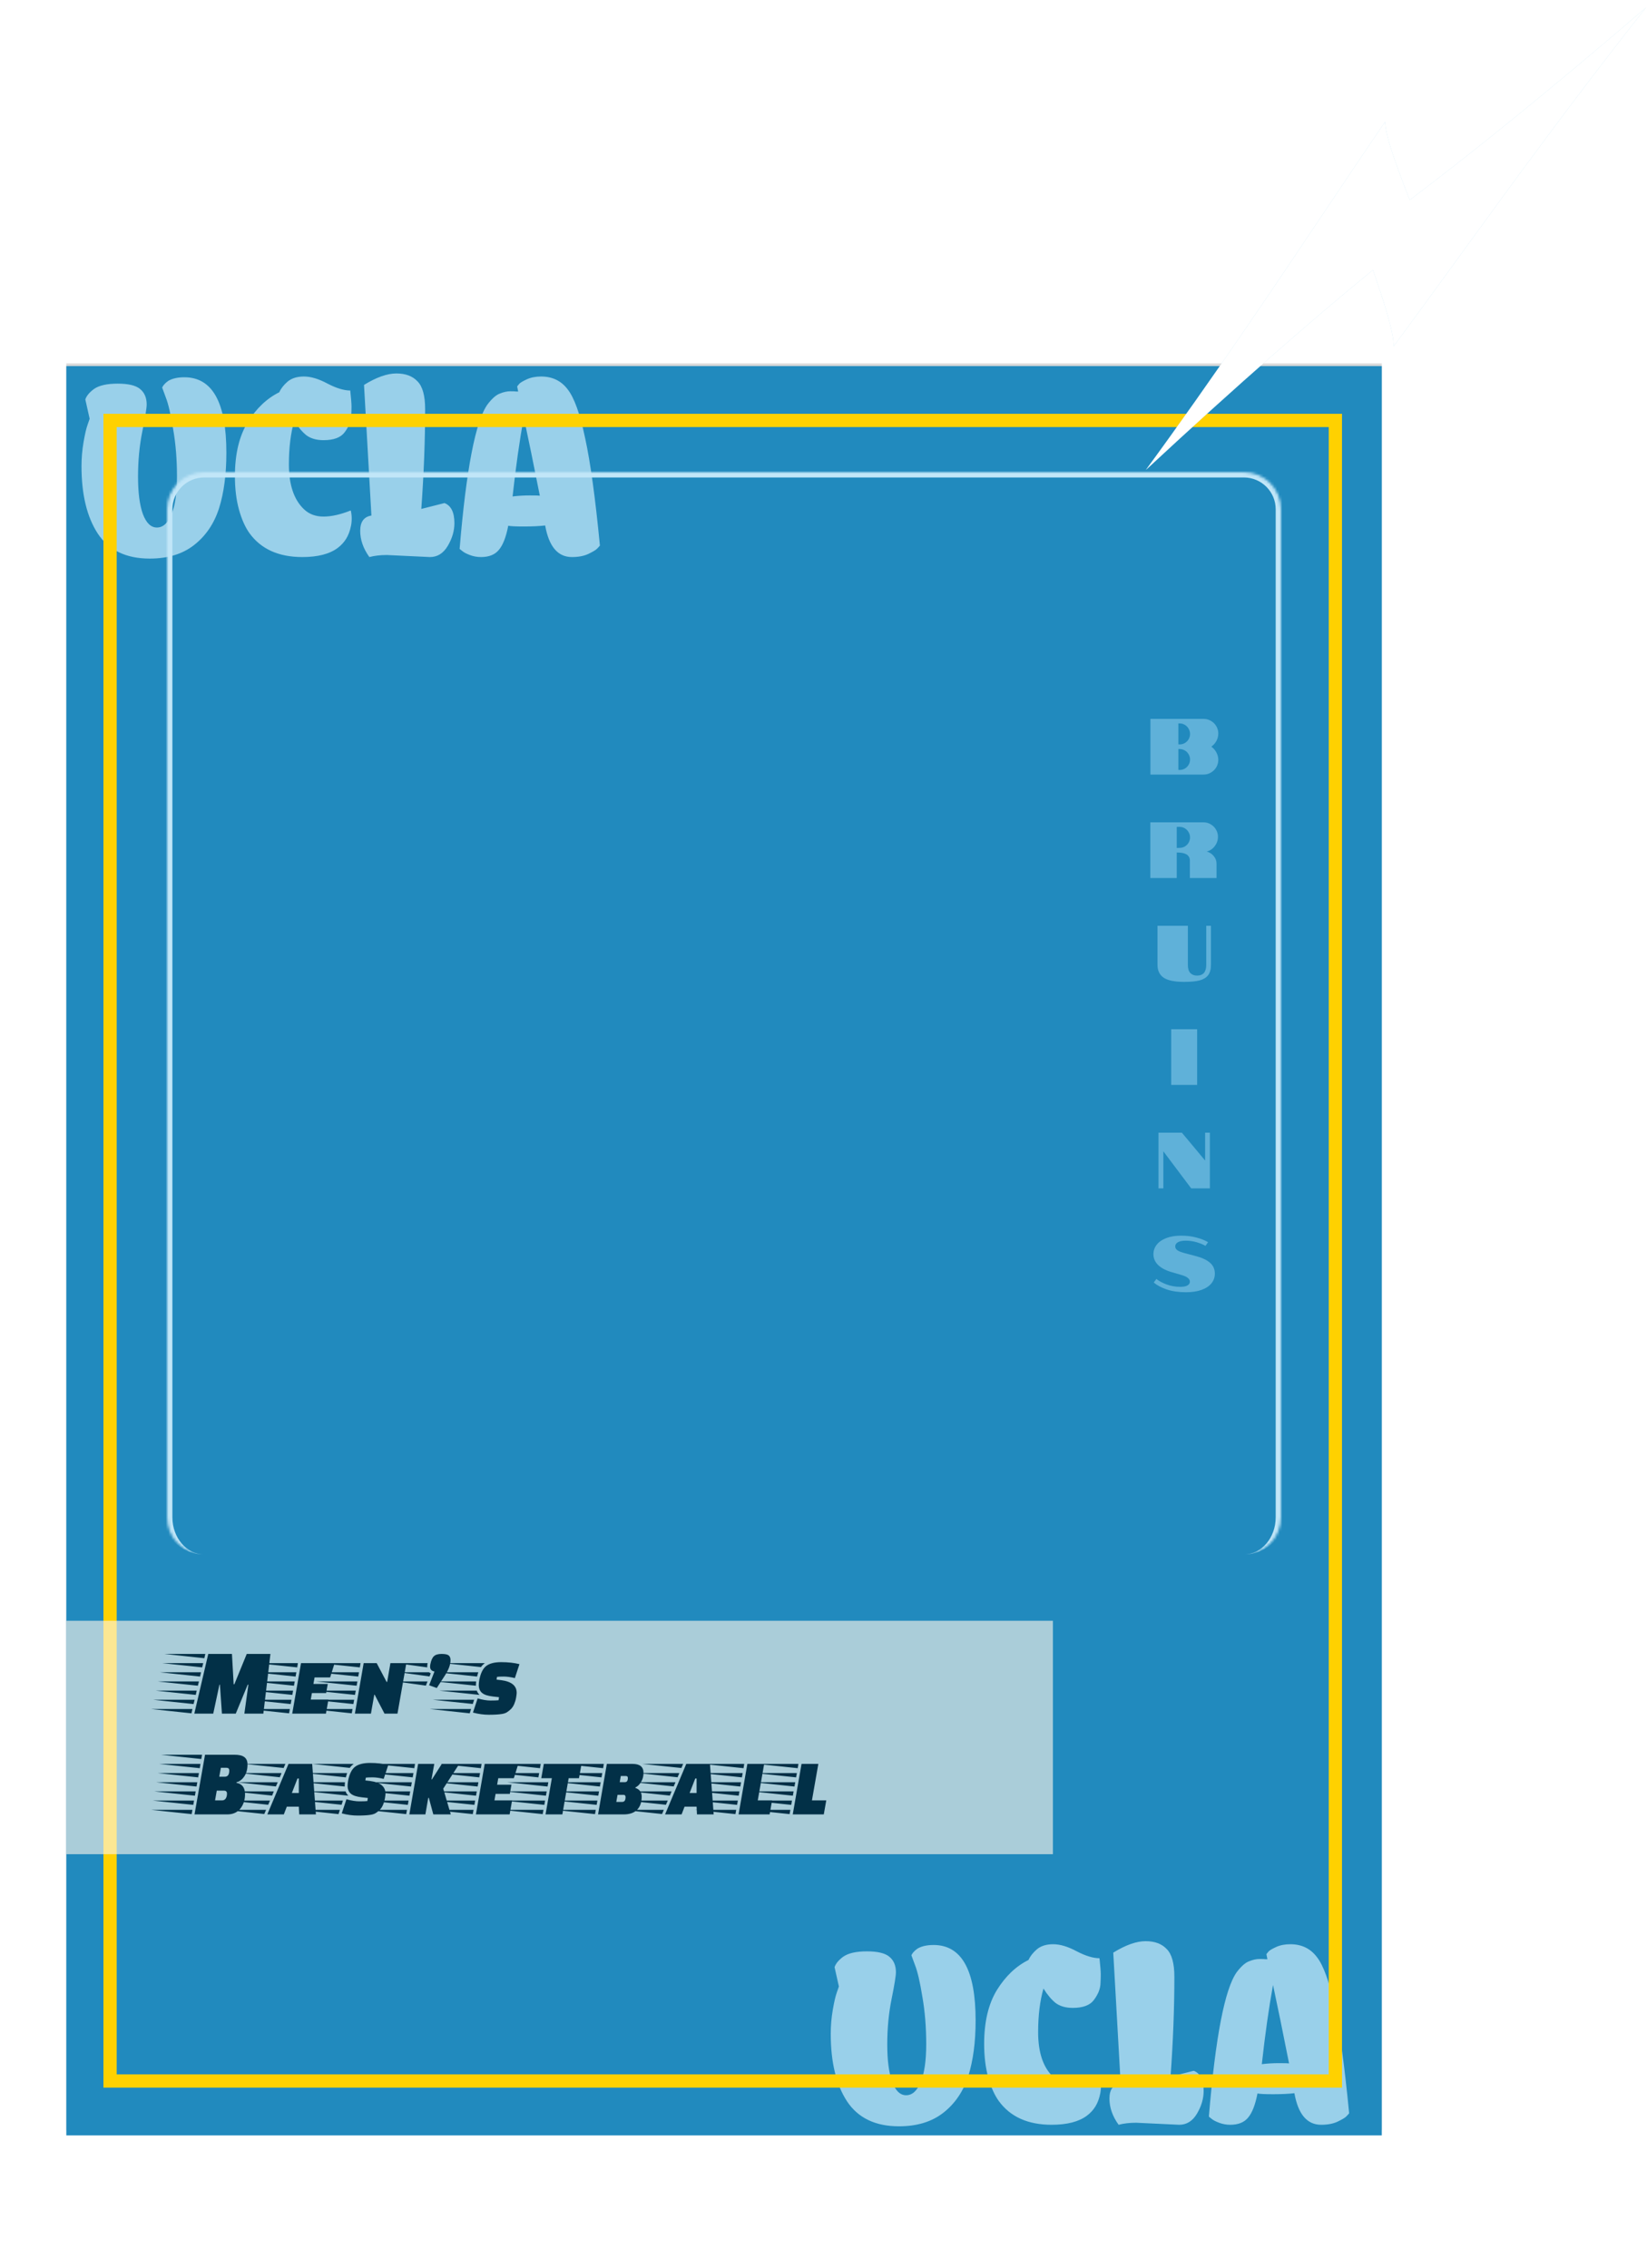 <svg width="621" height="855" viewBox="0 0 621 855" fill="none" xmlns="http://www.w3.org/2000/svg">
<rect x="25" y="137" width="496" height="666" fill="#D9D9D9"/>
<rect x="25" y="138" width="496" height="667" fill="#218ABE"/>
<g filter="url(#filter0_f_373_246)">
<path d="M30.73 175.728C30.73 172.656 30.986 169.648 31.498 166.704C32.01 163.696 32.522 161.488 33.034 160.08L33.802 157.872L32.17 150.576C32.618 149.232 33.706 147.92 35.434 146.64C37.354 145.296 40.33 144.624 44.362 144.624C48.394 144.624 51.21 145.296 52.81 146.64C54.474 147.984 55.306 149.936 55.306 152.496C55.306 153.84 54.762 157.2 53.674 162.576C52.586 167.952 52.042 173.648 52.042 179.664C52.042 185.68 52.65 190.384 53.866 193.776C55.146 197.168 56.906 198.864 59.146 198.864C61.45 198.864 63.274 197.232 64.618 193.968C66.026 190.704 66.73 185.904 66.73 179.568C66.73 173.232 66.25 167.312 65.29 161.808C64.394 156.24 63.466 152.24 62.506 149.808L61.162 146.16C61.162 145.968 61.386 145.584 61.834 145.008C62.346 144.432 62.89 143.952 63.466 143.568C65.002 142.672 67.018 142.224 69.514 142.224C80.074 142.224 85.354 151.696 85.354 170.64C85.354 178.832 84.426 185.84 82.57 191.664C80.714 197.424 77.578 202.032 73.162 205.488C68.81 208.88 63.242 210.576 56.458 210.576C47.562 210.576 41.034 207.44 36.874 201.168C32.778 194.896 30.73 186.416 30.73 175.728ZM132.062 147.216C132.382 150.224 132.542 152.24 132.542 153.264C132.542 154.288 132.51 155.344 132.446 156.432C132.446 157.52 132.222 158.64 131.774 159.792C131.326 160.88 130.718 161.936 129.95 162.96C128.478 164.944 125.822 165.936 121.982 165.936C119.358 165.936 117.214 165.328 115.55 164.112C113.95 162.832 112.414 161.008 110.942 158.64C109.598 163.312 108.926 168.784 108.926 175.056C108.926 182.736 110.814 188.368 114.59 191.952C116.51 193.808 118.974 194.736 121.982 194.736C124.99 194.736 128.414 193.968 132.254 192.432C132.702 194.288 132.734 196.208 132.35 198.192C131.966 200.112 131.358 201.744 130.526 203.088C129.694 204.432 128.638 205.584 127.358 206.544C124.286 208.848 119.838 210 114.014 210C105.054 210 98.398 206.992 94.046 200.976C92.446 198.736 91.134 195.792 90.11 192.144C89.086 188.432 88.574 184.208 88.574 179.472C88.574 171.216 90.174 164.464 93.374 159.216C96.638 153.968 100.606 150.192 105.278 147.888C105.918 146.48 106.974 145.136 108.446 143.856C109.982 142.576 112.03 141.936 114.59 141.936C117.214 141.936 120.19 142.832 123.518 144.624C126.846 146.352 129.694 147.216 132.062 147.216ZM167.591 189.648C170.087 190.608 171.335 193.136 171.335 197.232C171.335 200.112 170.503 202.96 168.839 205.776C167.175 208.592 164.935 210 162.119 210L145.895 209.232C143.399 209.232 141.191 209.488 139.271 210C136.967 206.8 135.815 203.504 135.815 200.112C135.815 196.72 137.223 194.8 140.039 194.352L137.255 145.104C141.927 142.224 145.991 140.784 149.447 140.784C152.903 140.784 155.559 141.776 157.415 143.76C159.335 145.68 160.295 149.168 160.295 154.224C160.295 166.064 159.815 178.608 158.855 191.856L167.591 189.648ZM225.043 206.928C224.595 207.376 223.507 208.016 221.779 208.848C220.115 209.616 218.067 210 215.635 210C210.323 210 206.963 206.032 205.555 198.096C203.315 198.352 200.627 198.48 197.491 198.48C194.419 198.48 192.467 198.384 191.635 198.192C190.803 202.48 189.619 205.52 188.083 207.312C186.611 209.104 184.371 210 181.363 210C179.891 210 178.483 209.744 177.139 209.232C175.795 208.72 174.835 208.208 174.259 207.696L173.299 206.928C175.795 176.848 179.315 158.672 183.859 152.4C185.523 150.224 187.059 148.88 188.467 148.368C189.875 147.792 191.187 147.504 192.403 147.504C193.619 147.504 194.387 147.536 194.707 147.6C195.027 147.6 195.251 147.6 195.379 147.6L194.995 145.68C195.187 145.424 195.443 145.104 195.763 144.72C196.147 144.272 197.107 143.696 198.643 142.992C200.179 142.288 201.971 141.936 204.019 141.936C208.243 141.936 211.571 143.536 214.003 146.736C216.499 149.872 218.707 156.016 220.627 165.168C222.611 174.256 224.467 187.76 226.195 205.68C225.939 206 225.555 206.416 225.043 206.928ZM193.267 187.152C195.315 186.896 197.459 186.768 199.699 186.768C201.939 186.768 203.219 186.8 203.539 186.864C201.235 175.216 199.219 165.36 197.491 157.296C195.891 166.128 194.483 176.08 193.267 187.152Z" fill="#C1E6F8" fill-opacity="0.75"/>
</g>
<g filter="url(#filter1_f_373_246)">
<path d="M313.23 766.728C313.23 763.656 313.486 760.648 313.998 757.704C314.51 754.696 315.022 752.488 315.534 751.08L316.302 748.872L314.67 741.576C315.118 740.232 316.206 738.92 317.934 737.64C319.854 736.296 322.83 735.624 326.862 735.624C330.894 735.624 333.71 736.296 335.31 737.64C336.974 738.984 337.806 740.936 337.806 743.496C337.806 744.84 337.262 748.2 336.174 753.576C335.086 758.952 334.542 764.648 334.542 770.664C334.542 776.68 335.15 781.384 336.366 784.776C337.646 788.168 339.406 789.864 341.646 789.864C343.95 789.864 345.774 788.232 347.118 784.968C348.526 781.704 349.23 776.904 349.23 770.568C349.23 764.232 348.75 758.312 347.79 752.808C346.894 747.24 345.966 743.24 345.006 740.808L343.662 737.16C343.662 736.968 343.886 736.584 344.334 736.008C344.846 735.432 345.39 734.952 345.966 734.568C347.502 733.672 349.518 733.224 352.014 733.224C362.574 733.224 367.854 742.696 367.854 761.64C367.854 769.832 366.926 776.84 365.07 782.664C363.214 788.424 360.078 793.032 355.662 796.488C351.31 799.88 345.742 801.576 338.958 801.576C330.062 801.576 323.534 798.44 319.374 792.168C315.278 785.896 313.23 777.416 313.23 766.728ZM414.562 738.216C414.882 741.224 415.042 743.24 415.042 744.264C415.042 745.288 415.01 746.344 414.946 747.432C414.946 748.52 414.722 749.64 414.274 750.792C413.826 751.88 413.218 752.936 412.45 753.96C410.978 755.944 408.322 756.936 404.482 756.936C401.858 756.936 399.714 756.328 398.05 755.112C396.45 753.832 394.914 752.008 393.442 749.64C392.098 754.312 391.426 759.784 391.426 766.056C391.426 773.736 393.314 779.368 397.09 782.952C399.01 784.808 401.474 785.736 404.482 785.736C407.49 785.736 410.914 784.968 414.754 783.432C415.202 785.288 415.234 787.208 414.85 789.192C414.466 791.112 413.858 792.744 413.026 794.088C412.194 795.432 411.138 796.584 409.858 797.544C406.786 799.848 402.338 801 396.514 801C387.554 801 380.898 797.992 376.546 791.976C374.946 789.736 373.634 786.792 372.61 783.144C371.586 779.432 371.074 775.208 371.074 770.472C371.074 762.216 372.674 755.464 375.874 750.216C379.138 744.968 383.106 741.192 387.778 738.888C388.418 737.48 389.474 736.136 390.946 734.856C392.482 733.576 394.53 732.936 397.09 732.936C399.714 732.936 402.69 733.832 406.018 735.624C409.346 737.352 412.194 738.216 414.562 738.216ZM450.091 780.648C452.587 781.608 453.835 784.136 453.835 788.232C453.835 791.112 453.003 793.96 451.339 796.776C449.675 799.592 447.435 801 444.619 801L428.395 800.232C425.899 800.232 423.691 800.488 421.771 801C419.467 797.8 418.315 794.504 418.315 791.112C418.315 787.72 419.723 785.8 422.539 785.352L419.755 736.104C424.427 733.224 428.491 731.784 431.947 731.784C435.403 731.784 438.059 732.776 439.915 734.76C441.835 736.68 442.795 740.168 442.795 745.224C442.795 757.064 442.315 769.608 441.355 782.856L450.091 780.648ZM507.543 797.928C507.095 798.376 506.007 799.016 504.279 799.848C502.615 800.616 500.567 801 498.135 801C492.823 801 489.463 797.032 488.055 789.096C485.815 789.352 483.127 789.48 479.991 789.48C476.919 789.48 474.967 789.384 474.135 789.192C473.303 793.48 472.119 796.52 470.583 798.312C469.111 800.104 466.871 801 463.863 801C462.391 801 460.983 800.744 459.639 800.232C458.295 799.72 457.335 799.208 456.759 798.696L455.799 797.928C458.295 767.848 461.815 749.672 466.359 743.4C468.023 741.224 469.559 739.88 470.967 739.368C472.375 738.792 473.687 738.504 474.903 738.504C476.119 738.504 476.887 738.536 477.207 738.6C477.527 738.6 477.751 738.6 477.879 738.6L477.495 736.68C477.687 736.424 477.943 736.104 478.263 735.72C478.647 735.272 479.607 734.696 481.143 733.992C482.679 733.288 484.471 732.936 486.519 732.936C490.743 732.936 494.071 734.536 496.503 737.736C498.999 740.872 501.207 747.016 503.127 756.168C505.111 765.256 506.967 778.76 508.695 796.68C508.439 797 508.055 797.416 507.543 797.928ZM475.767 778.152C477.815 777.896 479.959 777.768 482.199 777.768C484.439 777.768 485.719 777.8 486.039 777.864C483.735 766.216 481.719 756.36 479.991 748.296C478.391 757.128 476.983 767.08 475.767 778.152Z" fill="#C1E6F8" fill-opacity="0.75"/>
</g>
<rect x="41.5" y="158.5" width="462" height="626" stroke="#FFD100" stroke-width="5"/>
<mask id="path-6-inside-1_373_246" fill="white">
<path d="M63 192C63 184.268 69.268 178 77 178H469C476.732 178 483 184.268 483 192V572C483 579.732 476.732 586 469 586H77C69.268 586 63 579.732 63 572V192Z"/>
</mask>
<path d="M61 192C61 183.163 68.163 176 77 176H469C477.837 176 485 183.163 485 192H481C481 185.373 475.627 180 469 180H77C70.373 180 65 185.373 65 192H61ZM483 586H63H483ZM77 586C68.163 586 61 578.837 61 570V192C61 183.163 68.163 176 77 176V180C70.373 180 65 185.373 65 192V572C65 579.732 70.373 586 77 586ZM469 176C477.837 176 485 183.163 485 192V570C485 578.837 477.837 586 469 586C475.627 586 481 579.732 481 572V192C481 185.373 475.627 180 469 180V176Z" fill="#C1E6F8" mask="url(#path-6-inside-1_373_246)"/>
<path d="M433.767 271H453.777C454.797 271 455.727 271.25 456.567 271.75C457.427 272.23 458.107 272.9 458.607 273.76C459.107 274.6 459.357 275.53 459.357 276.55C459.357 277.53 459.117 278.46 458.637 279.34C458.157 280.22 457.517 280.93 456.717 281.47C457.517 282.03 458.157 282.76 458.637 283.66C459.117 284.54 459.357 285.47 459.357 286.45C459.357 287.45 459.107 288.38 458.607 289.24C458.107 290.08 457.427 290.75 456.567 291.25C455.727 291.75 454.797 292 453.777 292H433.767V271ZM444.747 280.63C445.467 280.63 446.127 280.46 446.727 280.12C447.347 279.76 447.827 279.28 448.167 278.68C448.527 278.06 448.707 277.4 448.707 276.7C448.707 275.98 448.527 275.32 448.167 274.72C447.827 274.1 447.347 273.61 446.727 273.25C446.127 272.89 445.467 272.71 444.747 272.71H444.297V280.6C444.397 280.62 444.547 280.63 444.747 280.63ZM444.747 290.26C445.467 290.26 446.127 290.09 446.727 289.75C447.347 289.39 447.827 288.91 448.167 288.31C448.527 287.69 448.707 287.02 448.707 286.3C448.707 285.6 448.527 284.95 448.167 284.35C447.827 283.73 447.347 283.25 446.727 282.91C446.127 282.55 445.467 282.37 444.747 282.37H444.297V290.23C444.397 290.25 444.547 290.26 444.747 290.26ZM433.732 310H453.802C454.782 310 455.682 310.25 456.502 310.75C457.342 311.23 458.002 311.89 458.482 312.73C458.982 313.55 459.232 314.45 459.232 315.43C459.232 316.73 458.832 317.91 458.032 318.97C457.232 320.03 456.222 320.71 455.002 321.01C456.082 321.31 456.962 321.88 457.642 322.72C458.342 323.56 458.692 324.51 458.692 325.57V331H448.642V324.49C448.642 323.85 448.522 323.35 448.282 322.99C448.002 322.57 447.682 322.26 447.322 322.06C446.922 321.84 446.472 321.68 445.972 321.58C445.452 321.48 444.962 321.42 444.502 321.4L443.692 321.37V331H433.732V310ZM444.742 319.63C445.462 319.63 446.122 319.46 446.722 319.12C447.342 318.76 447.822 318.28 448.162 317.68C448.522 317.06 448.702 316.4 448.702 315.7C448.702 314.98 448.522 314.32 448.162 313.72C447.822 313.1 447.342 312.61 446.722 312.25C446.122 311.89 445.462 311.71 444.742 311.71H443.692V319.66L444.742 319.63ZM446.507 370.15C442.887 370.15 440.297 369.62 438.737 368.56C437.197 367.5 436.427 365.88 436.427 363.7V349H447.887V363.7C447.887 365.12 448.197 366.16 448.817 366.82C449.457 367.46 450.297 367.78 451.337 367.78C453.657 367.78 454.817 366.42 454.817 363.7V349H456.587V363.7C456.587 365.4 456.227 366.72 455.507 367.66C454.787 368.58 453.707 369.23 452.267 369.61C450.827 369.97 448.907 370.15 446.507 370.15ZM441.598 388H451.378V409H441.598V388ZM436.808 427H445.628L454.388 437.5V427H456.188V448H449.138L438.638 434.02V448H436.808V427ZM450.949 473.53C453.329 474.17 455.109 475.02 456.289 476.08C457.469 477.12 458.059 478.48 458.059 480.16C458.059 481.5 457.639 482.7 456.799 483.76C455.959 484.82 454.719 485.65 453.079 486.25C451.459 486.85 449.489 487.15 447.169 487.15C444.429 487.15 442.009 486.8 439.909 486.1C437.829 485.38 436.199 484.51 435.019 483.49L436.009 482.14C437.049 482.96 438.359 483.66 439.939 484.24C441.519 484.82 443.219 485.11 445.039 485.11C446.219 485.11 447.109 484.94 447.709 484.6C448.329 484.26 448.639 483.78 448.639 483.16C448.639 482.08 447.569 481.24 445.429 480.64L441.529 479.5C439.409 478.86 437.769 477.97 436.609 476.83C435.469 475.69 434.899 474.34 434.899 472.78C434.899 471.48 435.309 470.3 436.129 469.24C436.949 468.18 438.139 467.35 439.699 466.75C441.279 466.13 443.169 465.82 445.369 465.82C447.469 465.82 449.399 466.06 451.159 466.54C452.939 467.02 454.389 467.6 455.509 468.28L454.519 469.66C453.579 469.12 452.449 468.66 451.129 468.28C449.829 467.9 448.459 467.71 447.019 467.71C445.759 467.71 444.789 467.91 444.109 468.31C443.449 468.69 443.119 469.22 443.119 469.9C443.119 470.42 443.369 470.88 443.869 471.28C444.369 471.66 445.319 472.04 446.719 472.42L450.949 473.53Z" fill="#98D6F2" fill-opacity="0.52"/>
<rect x="25" y="611" width="372" height="88" fill="#FAF5E9" fill-opacity="0.63"/>
<path d="M72.192 645.892L57 644.272H72.552L72.192 645.892ZM72.984 642.4L57.828 640.78H73.38L72.984 642.4ZM73.812 638.944L58.656 637.324H74.172L73.812 638.944ZM74.604 635.488L59.484 633.868H75L74.604 635.488ZM75.432 632.032L60.312 630.412H75.792L75.432 632.032ZM76.224 628.576L61.14 626.956H76.62L76.224 628.576ZM77.052 625.12L61.968 623.5H77.412L77.052 625.12ZM80.4 646H73.272L78.528 623.5H87.456L88.104 634.948H88.356L93.036 623.5H101.964L99.3 646H92.136L93.648 635.092H93.396L88.896 646H83.676L82.92 635.092H82.74L80.4 646ZM122.968 638.26H117.604L117.172 640.708H123.832L122.896 646H110.188L113.5 626.956H126.172L124.48 632.356H118.612L118.18 634.804H123.58L122.968 638.26ZM109 645.892L93.736 644.272H109.288L109 645.892ZM110.224 638.944L94.96 637.324H110.512L110.224 638.944ZM110.836 635.488L95.572 633.868H111.124L110.836 635.488ZM111.448 632.032L96.184 630.412H111.736L111.448 632.032ZM112.06 628.576L96.796 626.956H112.312L112.06 628.576ZM109.612 642.4L94.348 640.78H109.9L109.612 642.4ZM144.973 646L141.265 638.872H141.121L139.861 646H133.813L137.125 626.956H142.021L145.765 634.048H145.981L147.205 626.956H153.217L149.869 646H144.973ZM132.625 645.892L117.361 644.272H132.913L132.625 645.892ZM133.849 638.944L118.585 637.324H134.137L133.849 638.944ZM134.461 635.488L119.197 633.868H134.749L134.461 635.488ZM135.073 632.032L119.809 630.412H135.361L135.073 632.032ZM135.685 628.576L120.421 626.956H135.937L135.685 628.576ZM133.237 642.4L117.973 640.78H133.525L133.237 642.4ZM161.085 628.324V628.576L149.421 626.956H161.265C161.145 627.196 161.085 627.652 161.085 628.324ZM160.581 635.452L149.313 633.868H161.193L160.581 635.452ZM162.417 630.808L161.949 631.996L150.573 630.412H161.805C161.925 630.556 162.129 630.688 162.417 630.808ZM162.273 627.352C162.561 625.912 163.005 624.916 163.605 624.364C164.205 623.788 165.165 623.5 166.485 623.5C167.805 623.5 168.693 623.68 169.149 624.04C169.629 624.4 169.869 625 169.869 625.84C169.869 627.496 169.197 629.368 167.853 631.456L164.685 636.352L161.805 635.308L163.821 630.124C162.717 629.932 162.165 629.332 162.165 628.324C162.165 628.036 162.201 627.712 162.273 627.352ZM162.057 644.272H177.609L177.105 645.892L162.057 644.272ZM180.345 630.412C180.201 630.796 180.045 631.336 179.877 632.032L164.829 630.412H180.345ZM179.445 635.2V635.488L164.181 633.868H179.517C179.469 634.444 179.445 634.888 179.445 635.2ZM178.257 642.364L163.245 640.78H178.761L178.257 642.364ZM182.829 626.956C182.181 627.436 181.689 627.94 181.353 628.468L167.313 626.956H182.829ZM179.769 637.324C179.985 637.948 180.333 638.488 180.813 638.944L165.585 637.324H179.769ZM194.133 632.608C192.501 632.224 191.109 632.032 189.957 632.032C188.805 632.032 187.953 632.068 187.401 632.14L187.221 633.184L189.021 633.4C192.885 633.904 194.817 635.5 194.817 638.188C194.817 638.5 194.745 639.088 194.601 639.952C194.457 640.792 194.217 641.608 193.881 642.4C193.545 643.192 193.113 643.84 192.585 644.344C192.081 644.824 191.577 645.22 191.073 645.532C190.593 645.82 189.969 646.024 189.201 646.144C188.001 646.336 186.393 646.432 184.377 646.432C182.385 646.432 180.369 646.156 178.329 645.604L180.093 640.276C181.965 640.804 183.597 641.068 184.989 641.068C186.405 641.068 187.401 641.032 187.977 640.96L188.157 639.808L185.889 639.556C183.945 639.34 182.565 638.884 181.749 638.188C180.933 637.492 180.525 636.496 180.525 635.2C180.525 634.72 180.585 634.12 180.705 633.4C181.185 630.832 182.049 629.056 183.297 628.072C184.545 627.088 186.441 626.596 188.985 626.596C191.553 626.596 193.845 626.848 195.861 627.352L194.133 632.608ZM88.392 661.5C90.12 661.5 91.368 661.8 92.136 662.4C92.928 663 93.324 663.924 93.324 665.172C93.324 666.996 92.916 668.496 92.1 669.672C91.308 670.848 90.336 671.58 89.184 671.868L89.148 672.084C91.308 672.492 92.388 673.92 92.388 676.368C92.388 678.528 91.8 680.34 90.624 681.804C89.448 683.268 87.792 684 85.656 684H73.344L77.304 661.5H88.392ZM84.432 675.036H81.732L81.084 678.708H83.748C84.348 678.708 84.804 678.468 85.116 677.988C85.428 677.508 85.584 676.896 85.584 676.152C85.584 675.408 85.2 675.036 84.432 675.036ZM85.44 666.432H83.28L82.668 669.78H84.792C85.896 669.78 86.448 669 86.448 667.44C86.448 666.768 86.112 666.432 85.44 666.432ZM72.264 683.892L57 682.272H72.552L72.264 683.892ZM73.488 676.944L58.224 675.324H73.776L73.488 676.944ZM74.1 673.488L58.836 671.868H74.388L74.1 673.488ZM74.712 670.032L59.448 668.412H75L74.712 670.032ZM75.324 666.576L60.06 664.956H75.576L75.324 666.576ZM72.876 680.4L57.612 678.78H73.164L72.876 680.4ZM75.9 663.12L60.672 661.5H76.188L75.9 663.12ZM112.815 684L112.671 681.084H108.135L107.019 684H100.791L108.783 664.956H117.711L119.115 684H112.815ZM112.671 675.936V670.464H112.167L110.043 675.936H112.671ZM99.639 683.856L84.879 682.272H100.323L99.639 683.856ZM101.115 680.364L86.355 678.78H101.799L101.115 680.364ZM102.591 676.908L87.831 675.324H103.239L102.591 676.908ZM104.031 673.452L89.307 671.868H104.715L104.031 673.452ZM105.507 669.996L90.783 668.412H106.155L105.507 669.996ZM106.947 666.504L92.259 664.956H107.595L106.947 666.504ZM112.592 682.272H128.144L127.64 683.892L112.592 682.272ZM130.88 668.412C130.736 668.796 130.58 669.336 130.412 670.032L115.364 668.412H130.88ZM129.98 673.2V673.488L114.716 671.868H130.052C130.004 672.444 129.98 672.888 129.98 673.2ZM128.792 680.364L113.78 678.78H129.296L128.792 680.364ZM133.364 664.956C132.716 665.436 132.224 665.94 131.888 666.468L117.848 664.956H133.364ZM130.304 675.324C130.52 675.948 130.868 676.488 131.348 676.944L116.12 675.324H130.304ZM144.668 670.608C143.036 670.224 141.644 670.032 140.492 670.032C139.34 670.032 138.488 670.068 137.936 670.14L137.756 671.184L139.556 671.4C143.42 671.904 145.352 673.5 145.352 676.188C145.352 676.5 145.28 677.088 145.136 677.952C144.992 678.792 144.752 679.608 144.416 680.4C144.08 681.192 143.648 681.84 143.12 682.344C142.616 682.824 142.112 683.22 141.608 683.532C141.128 683.82 140.504 684.024 139.736 684.144C138.536 684.336 136.928 684.432 134.912 684.432C132.92 684.432 130.904 684.156 128.864 683.604L130.628 678.276C132.5 678.804 134.132 679.068 135.524 679.068C136.94 679.068 137.936 679.032 138.512 678.96L138.692 677.808L136.424 677.556C134.48 677.34 133.1 676.884 132.284 676.188C131.468 675.492 131.06 674.496 131.06 673.2C131.06 672.72 131.12 672.12 131.24 671.4C131.72 668.832 132.584 667.056 133.832 666.072C135.08 665.088 136.976 664.596 139.52 664.596C142.088 664.596 144.38 664.848 146.396 665.352L144.668 670.608ZM163.38 684L161.688 677.772H161.472L160.392 684H154.344L157.656 664.956H163.74L162.696 670.788H162.876L166.584 664.956H173.172L167.124 674.28L169.968 684H163.38ZM153.156 683.892L137.892 682.272H153.444L153.156 683.892ZM154.38 676.944L139.116 675.324H154.668L154.38 676.944ZM154.992 673.488L139.728 671.868H155.28L154.992 673.488ZM155.604 670.032L140.34 668.412H155.892L155.604 670.032ZM156.216 666.576L140.952 664.956H156.468L156.216 666.576ZM153.768 680.4L138.504 678.78H154.056L153.768 680.4ZM192.226 676.26H186.862L186.43 678.708H193.09L192.154 684H179.446L182.758 664.956H195.43L193.738 670.356H187.87L187.438 672.804H192.838L192.226 676.26ZM178.258 683.892L162.994 682.272H178.546L178.258 683.892ZM179.482 676.944L164.218 675.324H179.77L179.482 676.944ZM180.094 673.488L164.83 671.868H180.382L180.094 673.488ZM180.706 670.032L165.442 668.412H180.994L180.706 670.032ZM181.318 666.576L166.054 664.956H181.57L181.318 666.576ZM178.87 680.4L163.606 678.78H179.158L178.87 680.4ZM218.299 670.356H214.411L212.035 684H205.699L208.075 670.356H204.079L205.051 664.956H219.271L218.299 670.356ZM204.619 683.892L189.355 682.272H204.907L204.619 683.892ZM205.843 676.944L190.579 675.324H206.131L205.843 676.944ZM206.455 673.488L191.191 671.868H206.743L206.455 673.488ZM202.999 670.032L187.735 668.412H203.287L202.999 670.032ZM203.611 666.576L188.347 664.956H203.863L203.611 666.576ZM205.231 680.4L189.967 678.78H205.519L205.231 680.4ZM238.532 664.956C241.268 664.956 242.636 666.084 242.636 668.34C242.636 669.588 242.336 670.716 241.736 671.724C241.16 672.732 240.452 673.428 239.612 673.812L239.576 674.028C241.16 674.532 241.952 675.624 241.952 677.304C241.952 679.416 241.376 681.06 240.224 682.236C239.096 683.412 237.38 684 235.076 684H225.5L228.812 664.956H238.532ZM235.076 676.62H232.844L232.376 679.284H234.608C235.448 679.284 235.868 678.672 235.868 677.448C235.868 676.896 235.604 676.62 235.076 676.62ZM236.012 669.528H234.068L233.672 671.832H235.652C236.372 671.832 236.732 671.304 236.732 670.248C236.732 669.768 236.492 669.528 236.012 669.528ZM224.348 683.892L209.084 682.272H224.636L224.348 683.892ZM225.572 676.944L210.308 675.324H225.86L225.572 676.944ZM226.184 673.488L210.92 671.868H226.472L226.184 673.488ZM226.796 670.032L211.532 668.412H227.084L226.796 670.032ZM227.408 666.576L212.144 664.956H227.66L227.408 666.576ZM224.96 680.4L209.696 678.78H225.248L224.96 680.4ZM262.791 684L262.647 681.084H258.111L256.995 684H250.767L258.759 664.956H267.687L269.091 684H262.791ZM262.647 675.936V670.464H262.143L260.019 675.936H262.647ZM249.615 683.856L234.855 682.272H250.299L249.615 683.856ZM251.091 680.364L236.331 678.78H251.775L251.091 680.364ZM252.567 676.908L237.807 675.324H253.215L252.567 676.908ZM254.007 673.452L239.283 671.868H254.691L254.007 673.452ZM255.483 669.996L240.759 668.412H256.131L255.483 669.996ZM256.923 666.504L242.235 664.956H257.571L256.923 666.504ZM290.181 684H278.481L281.793 664.956H288.129L285.717 678.708H291.117L290.181 684ZM277.293 683.892L262.029 682.272H277.581L277.293 683.892ZM278.517 676.944L263.253 675.324H278.805L278.517 676.944ZM279.129 673.488L263.865 671.868H279.417L279.129 673.488ZM279.741 670.032L264.477 668.412H280.029L279.741 670.032ZM280.353 666.576L265.089 664.956H280.605L280.353 666.576ZM277.905 680.4L262.641 678.78H278.193L277.905 680.4ZM310.607 684H298.907L302.219 664.956H308.555L306.143 678.708H311.543L310.607 684ZM297.719 683.892L282.454 682.272H298.007L297.719 683.892ZM298.943 676.944L283.678 675.324H299.231L298.943 676.944ZM299.555 673.488L284.29 671.868H299.843L299.555 673.488ZM300.167 670.032L284.902 668.412H300.455L300.167 670.032ZM300.779 666.576L285.514 664.956H301.031L300.779 666.576ZM298.331 680.4L283.066 678.78H298.619L298.331 680.4Z" fill="#023047"/>
<g filter="url(#filter2_dddddd_373_246)">
<path fill-rule="evenodd" clip-rule="evenodd" d="M500.188 78.646C480.153 108.562 457.444 142.47 432 177.208C467.066 144.625 495.604 119.802 517.67 101.77C522.564 115.898 525.501 125.525 525.462 130.578C532.804 120.652 540.573 109.96 548.764 98.687C569.928 69.559 593.917 36.543 620.671 2.804C584.043 34.316 554.365 58.181 531.54 75.394C525.873 60.908 522.412 51.061 522.254 45.887C515.297 56.087 507.943 67.068 500.188 78.646Z" fill="#60BBE5" fill-opacity="0.4"/>
<path fill-rule="evenodd" clip-rule="evenodd" d="M500.188 78.646C480.153 108.562 457.444 142.47 432 177.208C467.066 144.625 495.604 119.802 517.67 101.77C522.564 115.898 525.501 125.525 525.462 130.578C532.804 120.652 540.573 109.96 548.764 98.687C569.928 69.559 593.917 36.543 620.671 2.804C584.043 34.316 554.365 58.181 531.54 75.394C525.873 60.908 522.412 51.061 522.254 45.887C515.297 56.087 507.943 67.068 500.188 78.646Z" fill="white"/>
</g>
<defs>
<filter id="filter0_f_373_246" x="24.73" y="134.784" width="207.465" height="81.792" filterUnits="userSpaceOnUse" color-interpolation-filters="sRGB">
<feFlood flood-opacity="0" result="BackgroundImageFix"/>
<feBlend mode="normal" in="SourceGraphic" in2="BackgroundImageFix" result="shape"/>
<feGaussianBlur stdDeviation="3" result="effect1_foregroundBlur_373_246"/>
</filter>
<filter id="filter1_f_373_246" x="307.23" y="725.784" width="207.465" height="81.792" filterUnits="userSpaceOnUse" color-interpolation-filters="sRGB">
<feFlood flood-opacity="0" result="BackgroundImageFix"/>
<feBlend mode="normal" in="SourceGraphic" in2="BackgroundImageFix" result="shape"/>
<feGaussianBlur stdDeviation="3" result="effect1_foregroundBlur_373_246"/>
</filter>
<filter id="filter2_dddddd_373_246" x="-271.155" y="-700.351" width="1594.98" height="1580.71" filterUnits="userSpaceOnUse" color-interpolation-filters="sRGB">
<feFlood flood-opacity="0" result="BackgroundImageFix"/>
<feColorMatrix in="SourceAlpha" type="matrix" values="0 0 0 0 0 0 0 0 0 0 0 0 0 0 0 0 0 0 127 0" result="hardAlpha"/>
<feOffset/>
<feGaussianBlur stdDeviation="8.371"/>
<feColorMatrix type="matrix" values="0 0 0 0 0.239 0 0 0 0 0.733 0 0 0 0 0.961 0 0 0 1 0"/>
<feBlend mode="normal" in2="BackgroundImageFix" result="effect1_dropShadow_373_246"/>
<feColorMatrix in="SourceAlpha" type="matrix" values="0 0 0 0 0 0 0 0 0 0 0 0 0 0 0 0 0 0 127 0" result="hardAlpha"/>
<feOffset/>
<feGaussianBlur stdDeviation="16.742"/>
<feColorMatrix type="matrix" values="0 0 0 0 0.239 0 0 0 0 0.733 0 0 0 0 0.961 0 0 0 1 0"/>
<feBlend mode="normal" in2="effect1_dropShadow_373_246" result="effect2_dropShadow_373_246"/>
<feColorMatrix in="SourceAlpha" type="matrix" values="0 0 0 0 0 0 0 0 0 0 0 0 0 0 0 0 0 0 127 0" result="hardAlpha"/>
<feOffset/>
<feGaussianBlur stdDeviation="58.596"/>
<feColorMatrix type="matrix" values="0 0 0 0 0.239 0 0 0 0 0.733 0 0 0 0 0.961 0 0 0 1 0"/>
<feBlend mode="normal" in2="effect2_dropShadow_373_246" result="effect3_dropShadow_373_246"/>
<feColorMatrix in="SourceAlpha" type="matrix" values="0 0 0 0 0 0 0 0 0 0 0 0 0 0 0 0 0 0 127 0" result="hardAlpha"/>
<feOffset/>
<feGaussianBlur stdDeviation="117.192"/>
<feColorMatrix type="matrix" values="0 0 0 0 0.239 0 0 0 0 0.733 0 0 0 0 0.961 0 0 0 1 0"/>
<feBlend mode="normal" in2="effect3_dropShadow_373_246" result="effect4_dropShadow_373_246"/>
<feColorMatrix in="SourceAlpha" type="matrix" values="0 0 0 0 0 0 0 0 0 0 0 0 0 0 0 0 0 0 127 0" result="hardAlpha"/>
<feOffset/>
<feGaussianBlur stdDeviation="200.901"/>
<feColorMatrix type="matrix" values="0 0 0 0 0.239 0 0 0 0 0.733 0 0 0 0 0.961 0 0 0 1 0"/>
<feBlend mode="normal" in2="effect4_dropShadow_373_246" result="effect5_dropShadow_373_246"/>
<feColorMatrix in="SourceAlpha" type="matrix" values="0 0 0 0 0 0 0 0 0 0 0 0 0 0 0 0 0 0 127 0" result="hardAlpha"/>
<feOffset/>
<feGaussianBlur stdDeviation="351.577"/>
<feColorMatrix type="matrix" values="0 0 0 0 0.239 0 0 0 0 0.733 0 0 0 0 0.961 0 0 0 1 0"/>
<feBlend mode="normal" in2="effect5_dropShadow_373_246" result="effect6_dropShadow_373_246"/>
<feBlend mode="normal" in="SourceGraphic" in2="effect6_dropShadow_373_246" result="shape"/>
</filter>
</defs>
</svg>
